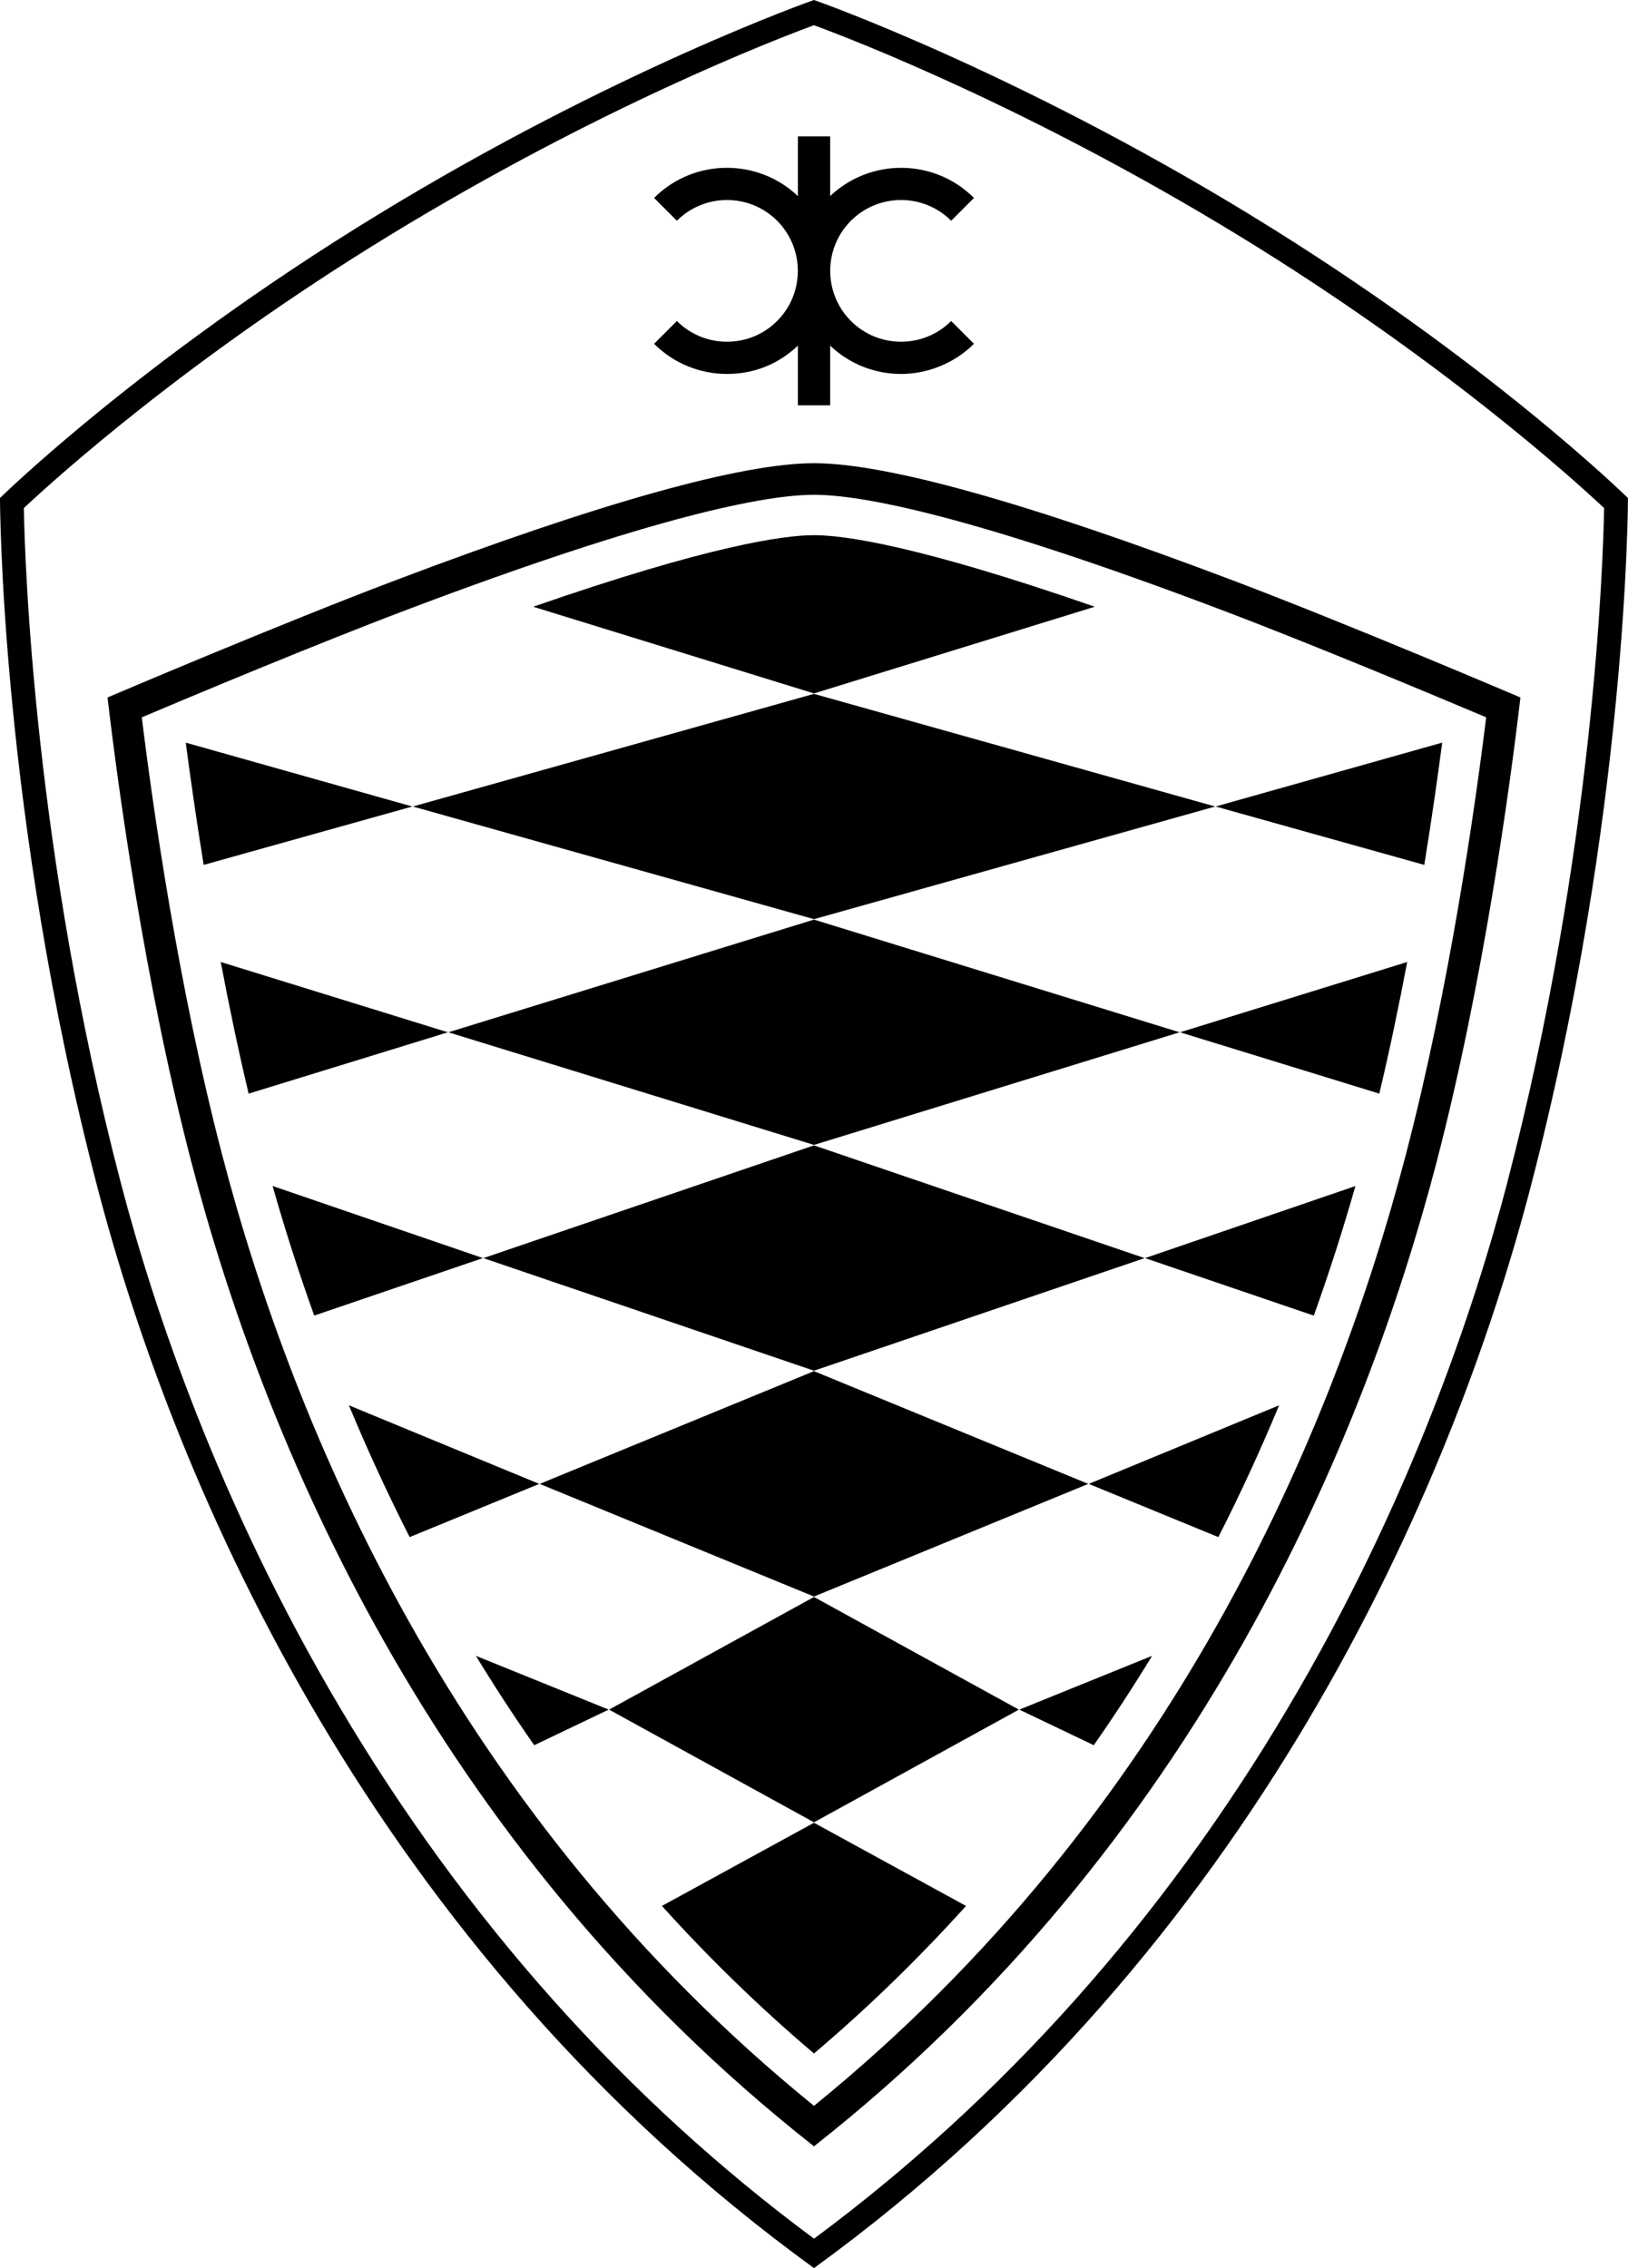 <?xml version="1.0" encoding="UTF-8"?>
<svg id="Layer_1" data-name="Layer 1" xmlns="http://www.w3.org/2000/svg" viewBox="0 0 329.89 459.48">

  <g>
    <path class="cls-1" d="m96.43,335.45c3.69,6.05,7.62,12.1,11.82,18.11l15.09-7.21-26.91-10.9Z"/>
    <path class="cls-1" d="m70.7,284.7c3.63,8.74,7.72,17.67,12.31,26.7l26.26-10.78-38.57-15.92Z"/>
    <path class="cls-1" d="m55.24,240.27c2.37,8.35,5.16,17.14,8.43,26.25l34.19-11.65-42.62-14.6Z"/>
    <path class="cls-1" d="m44.73,194.89c1.64,8.67,3.52,17.68,5.65,26.67l40.38-12.43-46.03-14.24Z"/>
    <path class="cls-1" d="m37.64,150.45c.91,6.9,2.11,15.38,3.63,24.77l42.28-11.83-45.92-12.94Z"/>
    <polygon class="cls-1" points="109.36 300.62 164.94 323.44 220.52 300.62 164.94 277.78 109.36 300.62"/>
    <polygon class="cls-1" points="123.42 346.35 164.94 369.18 206.46 346.35 164.94 323.53 123.42 346.35"/>
    <path class="cls-1" d="m221.64,353.56c4.2-6.02,8.13-12.06,11.82-18.11l-26.91,10.9,15.09,7.21Z"/>
    <path class="cls-1" d="m246.88,311.4c4.6-9.02,8.68-17.96,12.31-26.7l-38.57,15.92,26.26,10.78Z"/>
    <path class="cls-1" d="m266.22,266.53c3.27-9.11,6.06-17.91,8.43-26.25l-42.62,14.6,34.19,11.65Z"/>
    <path class="cls-1" d="m279.5,221.56c2.13-9,4.01-18.01,5.65-26.67l-46.03,14.24,40.38,12.43Z"/>
    <path class="cls-1" d="m246.33,163.39l42.28,11.83c1.52-9.38,2.73-17.87,3.63-24.77l-45.92,12.94Z"/>
    <path class="cls-1" d="m221.84,122.92c-35.68-12.4-50.78-14.5-56.89-14.5-6.11,0-21.22,2.1-56.9,14.5l56.89,17.56,56.89-17.56Z"/>
    <path class="cls-1" d="m164.94,369.27h0s-30.81,16.85-30.81,16.85c9.31,10.31,19.54,20.34,30.81,29.89,11.28-9.55,21.5-19.58,30.81-29.89l-30.81-16.85h0Z"/>
    <polygon class="cls-1" points="90.86 209.13 164.94 231.95 239.03 209.13 164.94 186.3 90.86 209.13"/>
    <polygon class="cls-1" points="97.95 254.88 164.94 277.69 231.94 254.88 164.94 232.04 97.95 254.88"/>
    <polygon class="cls-1" points="83.65 163.39 164.94 186.21 246.24 163.39 164.94 140.57 83.65 163.39"/>
  </g>
  <g>
    <path class="cls-1" d="m137.16,65.03l-4.62,4.62c4.07,4.07,9.43,6.11,14.78,6.11s10.34-1.92,14.36-5.73v12.09h6.54v-12.09c4.02,3.81,9.18,5.73,14.36,5.73s10.7-2.04,14.78-6.11l-4.62-4.62c-5.6,5.6-14.71,5.6-20.31,0-5.6-5.6-5.6-14.71,0-20.31,5.6-5.6,14.71-5.6,20.31,0l4.62-4.62c-8.01-8.01-20.96-8.13-29.14-.38v-12.09h-6.54v12.09c-8.18-7.75-21.12-7.64-29.14.38l4.62,4.62c5.6-5.6,14.71-5.6,20.31,0,5.6,5.6,5.6,14.71,0,20.31-5.6,5.6-14.71,5.6-20.31,0Z"/>
    <path class="cls-1" d="m249.78,117.57c-41.58-15.74-70.14-23.73-84.84-23.73s-43.26,7.99-84.84,23.73c-23.92,9.05-58.31,23.73-58.31,23.73,2.07,17.8,7.51,57.83,17.03,94.29,14.3,54.72,47.83,137.64,126.12,199.23,78.29-61.59,111.82-144.51,126.12-199.23,9.52-36.46,14.96-76.49,17.03-94.29,0,0-34.39-14.68-58.31-23.73Zm35.08,116.4c-14.5,55.5-47.09,133.52-119.92,192.65-72.83-59.13-105.42-137.15-119.92-192.65-8.9-34.09-14.07-70.61-16.29-88.65,10.04-4.24,35.14-14.76,53.64-21.76,50.88-19.26,73-23.32,82.57-23.32s31.69,4.06,82.57,23.32c18.5,7,43.6,17.52,53.64,21.76-2.22,18.05-7.39,54.57-16.29,88.65Z"/>
    <path class="cls-1" d="m253.49,43.61C205.54,14.31,165.64.23,164.94,0c-.69.23-40.6,14.31-88.55,43.61C28.45,72.9,0,100.89,0,100.89,0,100.89-.02,164.84,19.77,240.65c15.77,60.36,55.73,153.94,145.17,218.84,89.44-64.89,129.41-158.48,145.17-218.84,19.79-75.81,19.77-139.75,19.77-139.75,0,0-28.45-28-76.4-57.29Zm51.98,195.83c-6.71,25.69-19.87,65.01-44.44,106.48-25.53,43.09-57.85,79.27-96.08,107.61-38.24-28.34-70.55-64.53-96.08-107.61-24.57-41.47-37.73-80.79-44.44-106.48C6.97,172.59,5.04,114.38,4.83,102.93c6.37-5.97,33.19-30.25,74.07-55.22C121.46,21.71,157.24,7.94,164.94,5.11c7.7,2.83,43.48,16.6,86.04,42.6,40.88,24.97,67.7,49.25,74.07,55.22-.21,11.45-2.14,69.67-19.59,136.5Z"/>
  </g>
</svg>